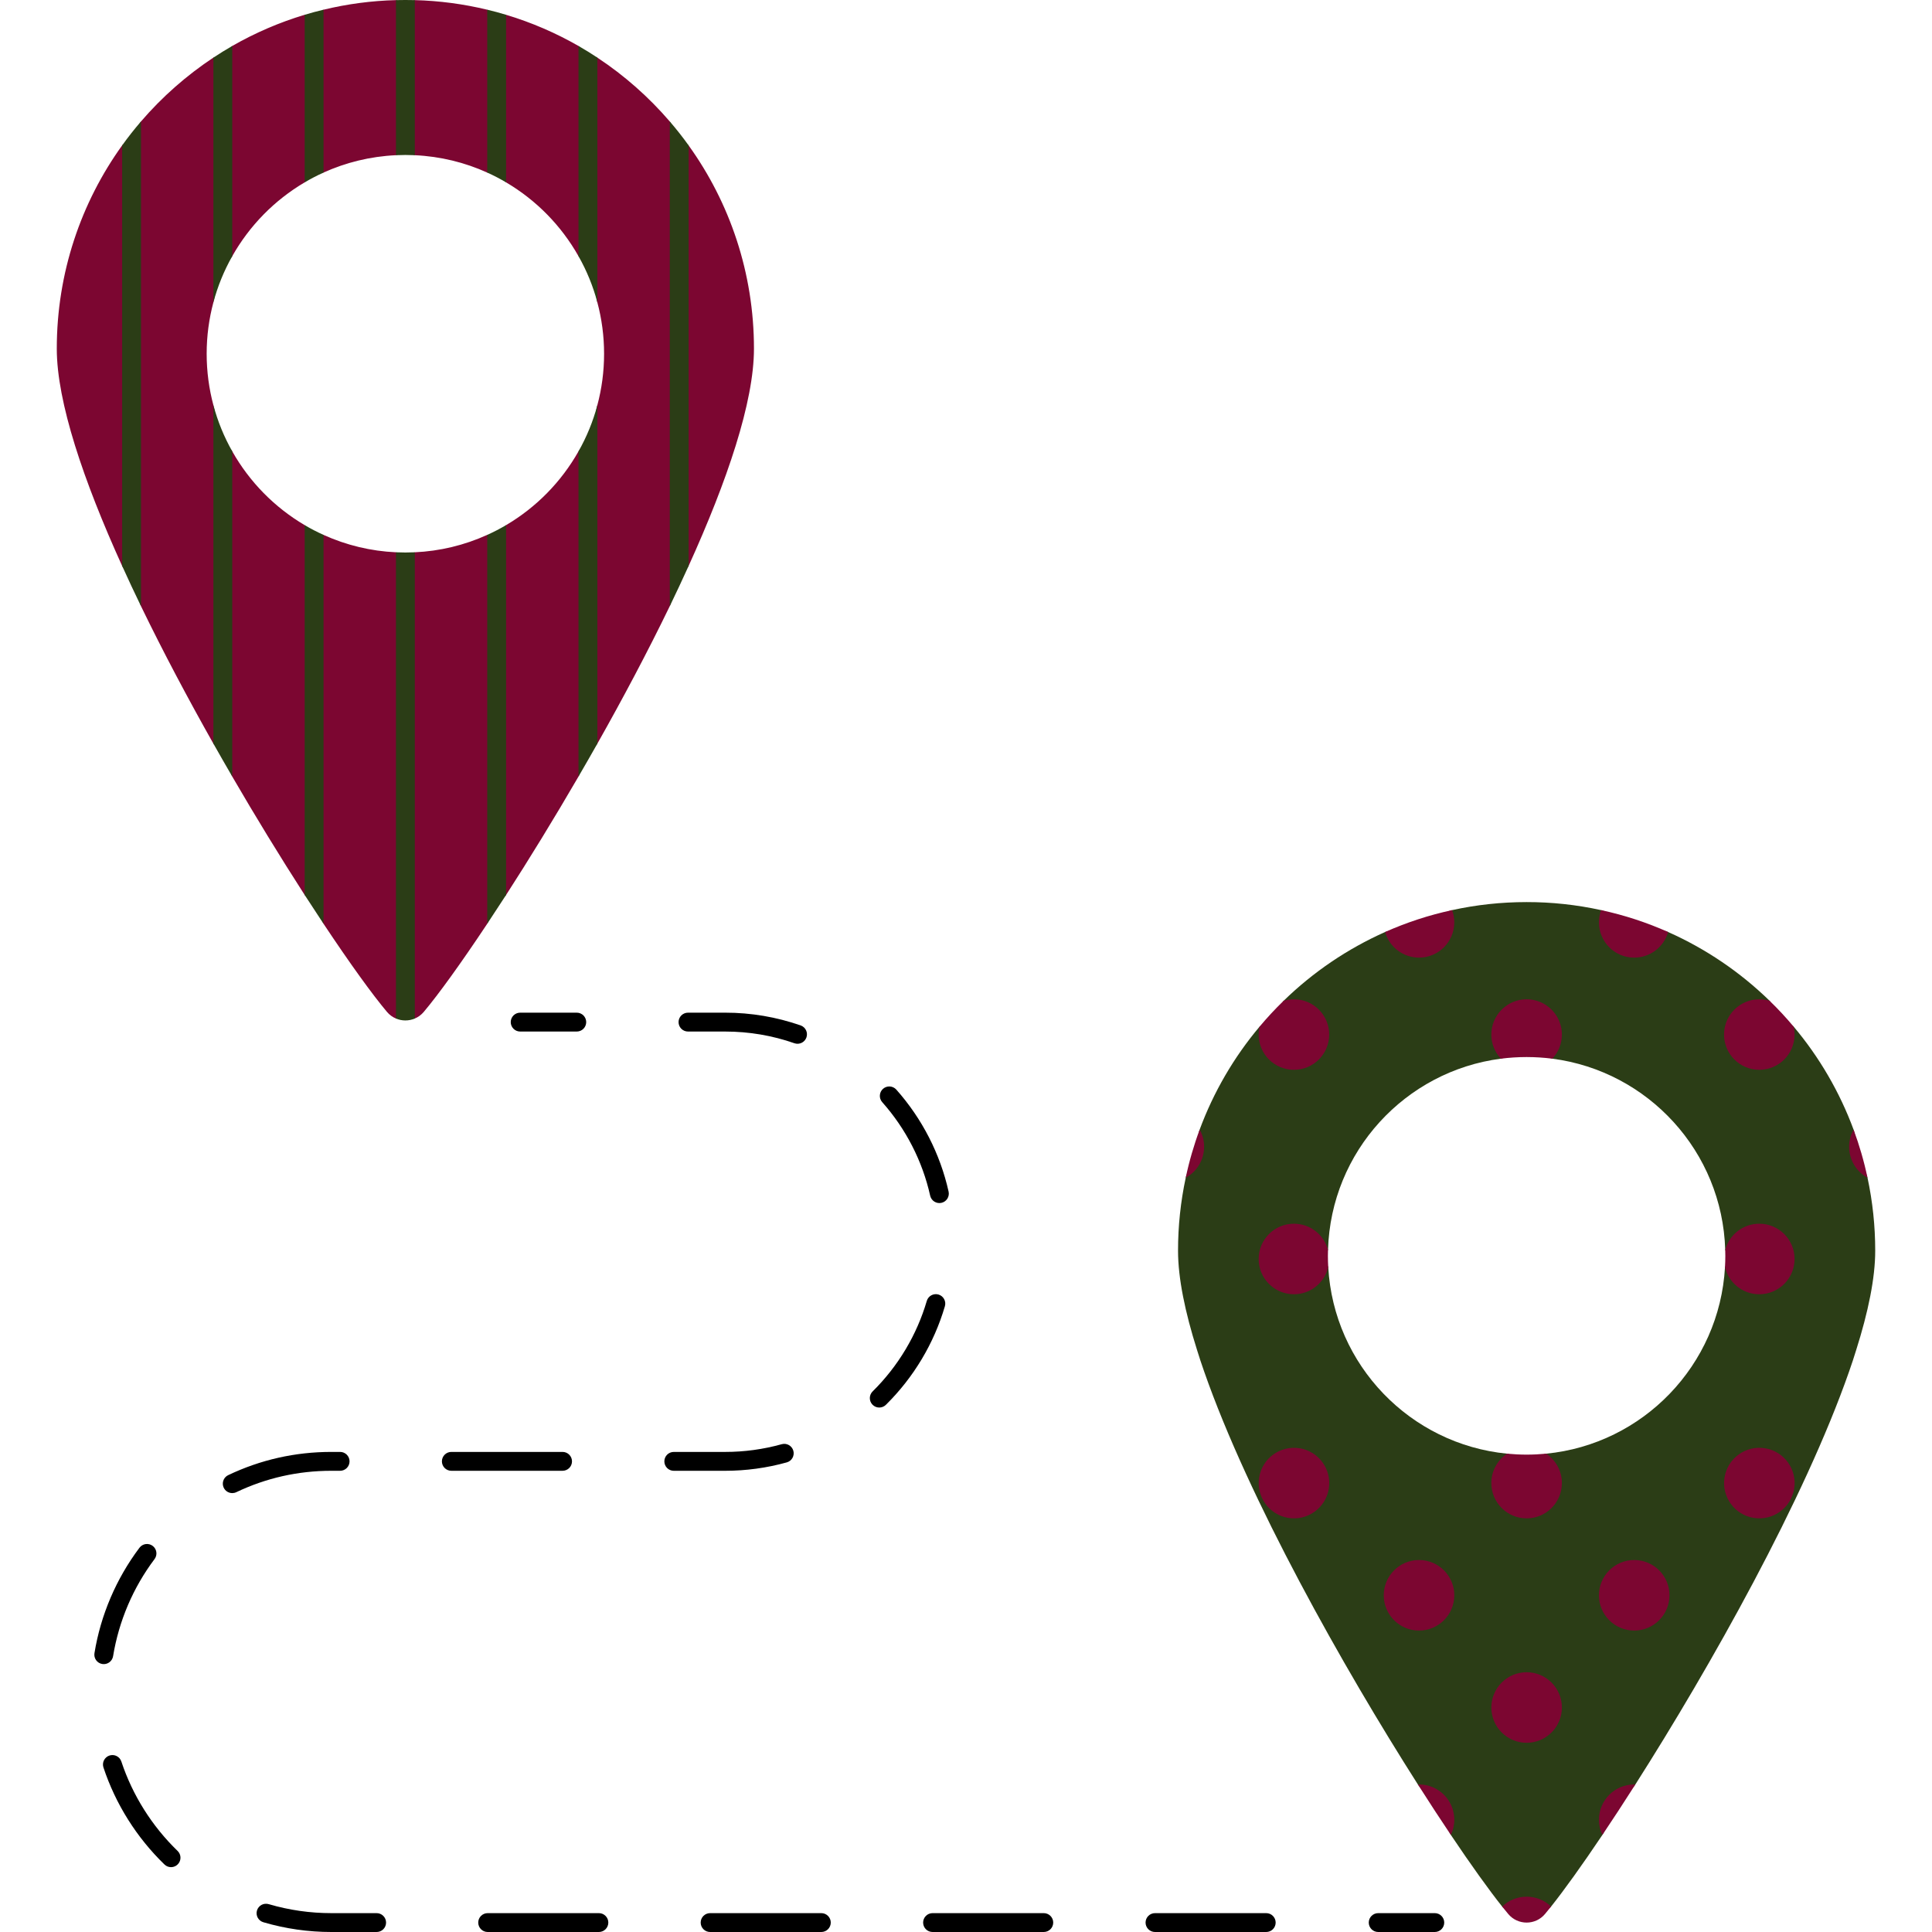 <svg width="204" height="204" viewBox="0 0 204 204" fill="none" xmlns="http://www.w3.org/2000/svg">
<path d="M197.191 124.356C197.027 123.581 196.312 122.874 196.099 122.117C195.834 121.175 196.058 120.189 195.721 119.281C194.255 115.319 192.116 111.64 189.397 108.407C189.021 107.961 187.116 108.856 186.727 108.435C186.276 107.946 187.339 106.143 186.859 105.678C183.743 102.641 180.112 100.181 176.137 98.411C174.92 97.869 173.145 98.721 171.862 98.313C170.776 97.968 170.192 96.343 169.065 96.1C166.48 95.533 163.842 95.248 161.196 95.251C158.495 95.251 155.861 95.542 153.327 96.1C151.998 96.386 151.274 98.126 150.003 98.554C148.923 98.918 147.287 97.951 146.255 98.411C142.279 100.181 138.649 102.641 135.533 105.678C135.019 106.175 136.306 108.659 135.825 109.185C135.469 109.574 133.339 107.999 132.999 108.403C130.279 111.636 128.138 115.315 126.671 119.277C126.346 120.154 126.698 121.098 126.441 122.003C126.215 122.795 125.372 123.544 125.201 124.357C124.659 126.892 124.387 129.478 124.389 132.071C124.389 134.951 125.126 138.533 126.397 142.55C126.624 143.291 126.875 144.044 127.142 144.805C131.875 158.36 141.796 175.99 149.717 188.426C150.301 189.342 151.772 189.432 152.331 190.288C152.936 191.215 152.626 192.901 153.196 193.749C155.351 196.96 157.224 199.566 158.614 201.315C158.842 201.598 159.443 201.633 159.642 201.873C160.654 203.08 161.67 203.067 162.682 201.86C162.881 201.621 163.551 201.598 163.778 201.315C165.169 199.566 167.041 196.96 169.197 193.749C169.784 192.876 169.572 191.284 170.197 190.327C170.738 189.497 172.112 189.311 172.675 188.426C180.596 175.99 190.517 158.36 195.251 144.805C195.518 144.044 195.769 143.291 195.992 142.557C197.267 138.533 198.004 134.951 198.004 132.071C198.006 129.478 197.733 126.892 197.191 124.356ZM163.256 153.494C162.579 153.558 161.893 154.823 161.196 154.823C160.499 154.823 159.813 153.558 159.136 153.494C148.908 152.494 140.828 144.147 140.25 133.799C140.226 133.401 138.559 133.339 138.559 132.937C138.559 132.726 140.218 132.182 140.226 131.975C140.529 121.587 148.378 113.097 158.479 111.786C159.371 111.674 160.4 109.261 161.321 109.261C162.241 109.261 163.021 111.674 163.913 111.786C174.018 113.101 181.863 121.587 182.166 131.975C182.174 132.182 183.755 132.616 183.752 132.76C183.746 133.014 182.157 133.546 182.142 133.799C181.56 144.151 173.484 152.494 163.256 153.494Z" fill="#2B3D16"/>
<path d="M153.557 97.39C153.557 99.446 151.892 101.115 149.836 101.115C149.026 101.115 148.238 100.851 147.591 100.363C146.945 99.875 146.475 99.189 146.254 98.41C148.525 97.398 150.895 96.624 153.326 96.099C153.477 96.501 153.557 96.936 153.557 97.39ZM164.92 109.24C164.92 110.224 164.538 111.12 163.912 111.786C163.011 111.672 162.103 111.615 161.195 111.614C160.275 111.614 159.37 111.674 158.482 111.786C157.83 111.098 157.468 110.187 157.47 109.24C157.47 107.184 159.139 105.514 161.195 105.514C163.251 105.514 164.92 107.184 164.92 109.24ZM140.349 109.24C140.349 111.296 138.683 112.961 136.627 112.961C134.567 112.961 132.902 111.296 132.902 109.24C132.902 108.953 132.934 108.67 132.998 108.403C133.795 107.452 134.641 106.542 135.532 105.678C135.878 105.57 136.245 105.514 136.627 105.514C138.683 105.514 140.349 107.184 140.349 109.24ZM140.249 133.795C139.859 135.441 138.384 136.66 136.627 136.66C134.567 136.66 132.902 134.995 132.902 132.935C132.902 130.879 134.567 129.213 136.627 129.213C138.353 129.213 139.803 130.385 140.225 131.974C140.217 132.182 140.213 132.393 140.213 132.604C140.213 133.006 140.225 133.401 140.249 133.795ZM127.141 121.089C127.141 121.758 126.961 122.414 126.619 122.989C126.278 123.564 125.788 124.037 125.2 124.356C125.567 122.615 126.061 120.918 126.67 119.28C126.981 119.832 127.143 120.456 127.141 121.089ZM176.136 98.41C175.915 99.189 175.445 99.875 174.799 100.363C174.152 100.851 173.364 101.115 172.554 101.115C170.499 101.115 168.833 99.446 168.833 97.39C168.833 96.936 168.913 96.501 169.064 96.099C171.495 96.624 173.865 97.398 176.136 98.41ZM189.488 109.24C189.488 111.296 187.823 112.961 185.763 112.961C183.707 112.961 182.041 111.296 182.041 109.24C182.041 107.184 183.707 105.514 185.763 105.514C186.145 105.514 186.512 105.57 186.858 105.678C187.751 106.542 188.588 107.447 189.392 108.403C189.456 108.674 189.488 108.953 189.488 109.24ZM189.488 132.935C189.488 134.995 187.823 136.66 185.763 136.66C184.006 136.66 182.531 135.441 182.141 133.799C182.165 133.401 182.177 133.006 182.177 132.604C182.177 132.393 182.173 132.182 182.165 131.974C182.377 131.182 182.844 130.482 183.495 129.983C184.145 129.483 184.943 129.213 185.763 129.213C187.823 129.213 189.488 130.879 189.488 132.935ZM197.19 124.356C196.602 124.037 196.112 123.564 195.771 122.989C195.429 122.414 195.249 121.758 195.249 121.089C195.249 120.432 195.417 119.814 195.72 119.28C196.329 120.918 196.823 122.615 197.19 124.356ZM164.92 156.598C164.92 158.654 163.251 160.323 161.195 160.323C159.139 160.323 157.47 158.654 157.47 156.598C157.47 155.303 158.131 154.159 159.135 153.494C159.812 153.558 160.498 153.594 161.195 153.594C161.892 153.594 162.578 153.558 163.255 153.494C163.767 153.833 164.188 154.295 164.479 154.836C164.769 155.378 164.921 155.983 164.92 156.598Z" fill="#7C0631"/>
<path d="M140.307 157.196C140.637 155.165 139.258 153.252 137.228 152.923C135.198 152.593 133.285 153.972 132.955 156.002C132.626 158.033 134.004 159.946 136.034 160.275C138.065 160.605 139.978 159.226 140.307 157.196Z" fill="#7C0631"/>
<path d="M161.196 184.02C163.253 184.02 164.92 182.353 164.92 180.296C164.92 178.239 163.253 176.572 161.196 176.572C159.139 176.572 157.472 178.239 157.472 180.296C157.472 182.353 159.139 184.02 161.196 184.02Z" fill="#7C0631"/>
<path d="M149.835 172.171C151.891 172.171 153.559 170.503 153.559 168.447C153.559 166.39 151.891 164.722 149.835 164.722C147.778 164.722 146.11 166.39 146.11 168.447C146.11 170.503 147.778 172.171 149.835 172.171Z" fill="#7C0631"/>
<path d="M153.558 192.147C153.558 192.72 153.43 193.262 153.195 193.748C152.099 192.119 150.932 190.334 149.717 188.425C149.757 188.421 149.796 188.421 149.836 188.421C151.892 188.421 153.558 190.087 153.558 192.147ZM163.778 201.315C163.551 201.597 163.335 201.86 163.136 202.1C162.124 203.307 160.267 203.307 159.255 202.1C159.056 201.86 158.841 201.597 158.614 201.315C159.283 200.665 160.196 200.271 161.196 200.271C162.196 200.271 163.108 200.665 163.778 201.315Z" fill="#7C0631"/>
<path d="M189.446 157.195C189.775 155.165 188.397 153.252 186.366 152.922C184.336 152.593 182.423 153.971 182.094 156.002C181.764 158.032 183.143 159.945 185.173 160.274C187.203 160.604 189.116 159.225 189.446 157.195Z" fill="#7C0631"/>
<path d="M172.556 172.171C174.613 172.171 176.28 170.503 176.28 168.447C176.28 166.39 174.613 164.722 172.556 164.722C170.499 164.722 168.832 166.39 168.832 168.447C168.832 170.503 170.499 172.171 172.556 172.171Z" fill="#7C0631"/>
<path d="M172.675 188.425C171.46 190.334 170.292 192.119 169.197 193.748C168.956 193.249 168.832 192.701 168.834 192.147C168.834 190.087 170.499 188.421 172.555 188.421C172.595 188.421 172.635 188.421 172.675 188.425Z" fill="#7C0631"/>
<path d="M72.71 15.352C72.421 14.948 71.948 16.168 71.642 15.777C71.287 15.322 71.095 13.258 70.718 12.822C68.494 10.234 65.922 7.967 63.076 6.084C62.752 5.867 62.413 6.758 62.08 6.553C61.748 6.348 61.423 5.048 61.084 4.853C58.693 3.482 56.132 2.371 53.438 1.562C53.161 1.478 52.722 3.002 52.442 2.925C52.06 2.82 51.834 1.116 51.446 1.025C48.94 0.418 46.377 0.079 43.8 0.012C43.469 0.005 43.138 2.01 42.804 2.01C42.469 2.01 42.138 0.005 41.808 0.012C39.23 0.079 36.667 0.418 34.162 1.025C33.803 1.109 33.519 2.405 33.166 2.501C32.855 2.586 32.475 1.469 32.169 1.562C29.503 2.363 26.938 3.468 24.523 4.853C24.157 5.064 23.886 6.501 23.527 6.723C23.223 6.911 22.83 5.885 22.531 6.084C19.686 7.967 17.114 10.234 14.889 12.822C14.467 13.312 14.408 14.79 14.013 15.302C13.752 15.64 13.146 15.005 12.897 15.352C8.554 21.396 5.996 28.807 5.996 36.82C5.996 42.45 8.817 50.765 12.897 59.758C13.196 60.421 14.038 59.307 14.352 59.978C14.702 60.726 14.525 63.257 14.889 64.009C17.232 68.842 19.854 73.779 22.531 78.52C22.809 79.011 23.67 78.022 23.948 78.509C24.334 79.183 24.137 81.331 24.523 81.995C26.977 86.22 29.526 90.389 32.169 94.498C32.468 94.96 33.339 93.798 33.629 94.243C34.005 94.819 33.8 96.996 34.162 97.542C36.947 101.733 39.313 105.008 40.863 106.849C41.118 107.153 41.442 107.392 41.808 107.546C42.156 107.695 42.431 106.398 42.804 106.383C43.11 106.371 43.514 107.669 43.8 107.546C44.154 107.399 44.477 107.164 44.744 106.849C46.294 105.008 48.661 101.733 51.446 97.542C51.737 97.102 51.962 94.804 52.263 94.345C52.624 93.793 53.064 95.076 53.438 94.498C55.841 90.768 58.462 86.509 61.084 81.995C61.416 81.424 61.459 79.308 61.791 78.73C62.124 78.15 62.745 79.107 63.076 78.52C65.754 73.779 68.376 68.842 70.718 64.009C71.139 63.137 71.171 60.877 71.574 60.012C71.83 59.461 72.464 60.303 72.71 59.758C76.79 50.765 79.611 42.45 79.611 36.82C79.611 28.807 77.053 21.396 72.71 15.352ZM63.076 42.776C62.813 43.767 62.632 46.386 62.232 47.313C61.935 48 61.45 47.011 61.084 47.657C59.264 50.881 56.627 53.567 53.438 55.447C53.146 55.619 52.886 57.395 52.585 57.553C52.224 57.743 51.82 56.312 51.446 56.479C49.037 57.572 46.442 58.195 43.8 58.315C43.469 58.331 43.138 60.096 42.804 60.096C42.469 60.096 42.138 58.331 41.808 58.315C39.165 58.195 36.57 57.572 34.162 56.479C33.765 56.301 33.418 57.739 33.036 57.536C32.757 57.388 32.44 55.606 32.169 55.447C28.98 53.567 26.343 50.881 24.523 47.657C24.162 47.02 23.597 47.684 23.304 47.007C22.899 46.071 22.797 43.778 22.531 42.776C22.069 41.047 21.822 39.23 21.822 37.354C21.822 35.477 22.069 33.66 22.531 31.931C22.787 30.966 22.867 28.617 23.253 27.713C23.557 27 24.144 27.719 24.523 27.05C26.343 23.826 28.98 21.137 32.169 19.257C32.49 19.067 33.026 17.611 33.358 17.438C33.69 17.265 33.819 18.376 34.162 18.221C36.512 17.157 39.09 16.515 41.808 16.388C42.138 16.372 42.315 14.996 42.65 14.996C42.984 14.996 43.469 16.372 43.8 16.388C46.517 16.515 49.095 17.157 51.446 18.221C51.785 18.375 52.113 17.115 52.442 17.285C52.777 17.46 53.114 19.066 53.438 19.257C56.627 21.137 59.264 23.826 61.084 27.05C61.387 27.584 62.18 26.268 62.436 26.831C62.906 27.866 62.779 30.813 63.076 31.931C63.538 33.66 63.785 35.477 63.785 37.354C63.785 39.23 63.538 41.047 63.076 42.776Z" fill="#7C0631"/>
<path d="M14.89 12.822V64.009C14.2 62.583 13.531 61.16 12.898 59.758V15.352C13.523 14.479 14.188 13.635 14.89 12.822ZM24.524 4.853V27.05C23.654 28.585 22.984 30.225 22.532 31.931V6.084C23.181 5.65 23.846 5.244 24.524 4.853ZM22.532 42.776C22.99 44.502 23.663 46.139 24.524 47.657V81.995C23.858 80.851 23.193 79.692 22.532 78.52V42.776ZM34.162 1.024V18.221C33.477 18.531 32.811 18.878 32.17 19.257V1.562C32.823 1.363 33.489 1.183 34.162 1.024ZM32.17 55.447C32.811 55.825 33.477 56.172 34.162 56.479V97.542C33.492 96.531 32.828 95.516 32.17 94.498V55.447ZM43.8 0.012V16.388C43.137 16.356 42.472 16.356 41.808 16.388V0.012C42.472 -0.004 43.136 -0.004 43.8 0.012ZM42.804 58.339C43.139 58.339 43.47 58.331 43.8 58.315V107.546C43.167 107.817 42.442 107.817 41.808 107.546V58.315C42.139 58.331 42.469 58.339 42.804 58.339ZM53.438 1.562V19.257C52.797 18.878 52.132 18.531 51.446 18.221V1.024C52.12 1.183 52.785 1.363 53.438 1.562ZM51.446 56.479C52.132 56.172 52.797 55.825 53.438 55.447V94.498C52.78 95.516 52.116 96.531 51.446 97.542V56.479ZM63.077 6.084V31.931C62.624 30.225 61.955 28.585 61.084 27.05V4.853C61.762 5.244 62.427 5.65 63.077 6.084ZM61.084 47.657C61.945 46.139 62.618 44.502 63.077 42.776V78.52C62.415 79.692 61.75 80.851 61.084 81.995V47.657ZM72.711 15.352V59.758C72.077 61.16 71.408 62.583 70.719 64.009V12.822C71.42 13.635 72.085 14.479 72.711 15.352Z" fill="#2B3D16"/>
<path d="M54.925 108.92H60.901C61.166 108.92 61.419 108.815 61.606 108.628C61.792 108.442 61.897 108.188 61.897 107.924C61.897 107.66 61.792 107.407 61.606 107.22C61.419 107.033 61.166 106.928 60.901 106.928H54.925C54.66 106.928 54.407 107.033 54.22 107.22C54.034 107.407 53.929 107.66 53.929 107.924C53.929 108.188 54.034 108.442 54.22 108.628C54.407 108.815 54.66 108.92 54.925 108.92ZM12.814 186C12.773 185.875 12.708 185.76 12.623 185.661C12.537 185.562 12.433 185.481 12.316 185.422C12.2 185.363 12.072 185.328 11.942 185.319C11.811 185.309 11.68 185.325 11.556 185.367C11.432 185.408 11.317 185.473 11.218 185.558C11.119 185.644 11.038 185.748 10.979 185.865C10.92 185.982 10.885 186.109 10.875 186.239C10.866 186.37 10.882 186.501 10.923 186.625C12.201 190.486 14.429 194.029 17.367 196.872C17.56 197.06 17.81 197.153 18.059 197.153C18.258 197.153 18.452 197.093 18.616 196.982C18.781 196.871 18.908 196.714 18.983 196.53C19.057 196.346 19.075 196.144 19.034 195.95C18.993 195.756 18.894 195.578 18.752 195.44C16.045 192.82 13.991 189.556 12.814 186ZM133.701 202.008H121.957C121.693 202.008 121.44 202.113 121.253 202.3C121.066 202.486 120.961 202.74 120.961 203.004C120.961 203.268 121.066 203.522 121.253 203.708C121.44 203.895 121.693 204 121.957 204H133.701C133.965 204 134.219 203.895 134.405 203.708C134.592 203.522 134.697 203.268 134.697 203.004C134.697 202.74 134.592 202.486 134.405 202.3C134.219 202.113 133.965 202.008 133.701 202.008ZM11.941 174.878C12.55 171.157 14.052 167.639 16.318 164.625C16.477 164.413 16.545 164.148 16.508 163.886C16.471 163.625 16.332 163.388 16.12 163.23C15.909 163.071 15.644 163.002 15.382 163.039C15.121 163.076 14.884 163.216 14.726 163.427C12.27 166.691 10.626 170.541 9.974 174.559C9.953 174.688 9.958 174.82 9.988 174.948C10.018 175.075 10.072 175.195 10.149 175.301C10.226 175.407 10.322 175.497 10.433 175.566C10.545 175.635 10.668 175.681 10.798 175.702C10.927 175.723 11.059 175.718 11.186 175.688C11.313 175.658 11.434 175.603 11.54 175.527C11.646 175.45 11.736 175.354 11.805 175.242C11.873 175.131 11.919 175.007 11.941 174.878ZM39.749 202.008H34.983C32.749 202.009 30.526 201.691 28.383 201.062C28.257 201.023 28.124 201.009 27.993 201.022C27.861 201.034 27.734 201.073 27.618 201.135C27.501 201.198 27.399 201.283 27.316 201.385C27.232 201.487 27.17 201.605 27.133 201.732C27.096 201.859 27.084 201.991 27.098 202.122C27.113 202.254 27.153 202.381 27.217 202.496C27.281 202.611 27.367 202.713 27.471 202.795C27.574 202.877 27.693 202.937 27.82 202.973C30.147 203.655 32.559 204.001 34.983 204H39.749C39.882 204.002 40.013 203.979 40.136 203.93C40.259 203.881 40.372 203.808 40.466 203.715C40.561 203.622 40.636 203.512 40.687 203.39C40.739 203.267 40.765 203.136 40.765 203.004C40.765 202.871 40.739 202.74 40.687 202.618C40.636 202.496 40.561 202.385 40.466 202.292C40.372 202.2 40.259 202.127 40.136 202.078C40.013 202.029 39.882 202.005 39.749 202.008ZM72.645 108.92H76.564C79.084 108.92 81.557 109.339 83.912 110.166C84.159 110.243 84.426 110.222 84.657 110.106C84.888 109.99 85.065 109.789 85.151 109.545C85.236 109.301 85.224 109.033 85.116 108.798C85.008 108.563 84.813 108.38 84.572 108.286C81.998 107.384 79.291 106.925 76.564 106.928H72.645C72.381 106.928 72.127 107.033 71.941 107.22C71.754 107.407 71.649 107.66 71.649 107.924C71.649 108.188 71.754 108.442 71.941 108.629C72.128 108.815 72.381 108.92 72.645 108.92ZM98.217 126.253C98.275 126.511 98.433 126.735 98.656 126.877C98.879 127.018 99.149 127.066 99.407 127.008C99.664 126.951 99.889 126.793 100.03 126.57C100.172 126.347 100.219 126.077 100.162 125.82C99.272 121.834 97.359 118.106 94.631 115.039C94.454 114.848 94.208 114.733 93.948 114.72C93.687 114.707 93.431 114.798 93.237 114.971C93.041 115.145 92.922 115.388 92.905 115.648C92.887 115.909 92.973 116.166 93.143 116.364C95.647 119.178 97.401 122.597 98.217 126.253ZM35.913 155.3C36.177 155.3 36.43 155.195 36.617 155.009C36.804 154.822 36.909 154.568 36.909 154.304C36.909 154.04 36.804 153.787 36.617 153.6C36.43 153.413 36.177 153.308 35.913 153.308H34.983C31.172 153.308 27.509 154.134 24.093 155.762C23.89 155.859 23.725 156.023 23.627 156.227C23.529 156.43 23.502 156.661 23.552 156.881C23.602 157.101 23.725 157.298 23.901 157.439C24.078 157.58 24.297 157.657 24.523 157.657C24.666 157.657 24.812 157.626 24.951 157.56C28.096 156.061 31.471 155.3 34.983 155.3H35.913ZM99.096 136.69C98.97 136.653 98.838 136.641 98.708 136.656C98.578 136.67 98.452 136.709 98.337 136.772C98.222 136.835 98.121 136.919 98.039 137.021C97.957 137.123 97.896 137.24 97.859 137.366C96.806 140.961 94.833 144.26 92.153 146.907C92.057 146.998 91.981 147.108 91.928 147.229C91.875 147.35 91.847 147.48 91.845 147.613C91.843 147.745 91.868 147.876 91.917 147.999C91.966 148.121 92.04 148.233 92.133 148.327C92.226 148.421 92.336 148.495 92.458 148.546C92.58 148.597 92.711 148.623 92.843 148.623C92.976 148.622 93.106 148.596 93.228 148.545C93.35 148.493 93.46 148.418 93.553 148.324C96.473 145.439 98.624 141.843 99.771 137.926C99.845 137.672 99.816 137.4 99.689 137.168C99.562 136.936 99.349 136.764 99.096 136.69ZM60.397 154.304C60.397 154.04 60.292 153.787 60.105 153.6C59.918 153.413 59.665 153.308 59.401 153.308H47.657C47.393 153.308 47.139 153.413 46.953 153.6C46.766 153.787 46.661 154.04 46.661 154.304C46.661 154.568 46.766 154.822 46.953 155.009C47.139 155.195 47.393 155.3 47.657 155.3H59.401C59.665 155.3 59.918 155.195 60.105 155.009C60.292 154.822 60.397 154.568 60.397 154.304ZM110.213 202.008H98.469C98.205 202.008 97.951 202.113 97.764 202.3C97.578 202.486 97.473 202.74 97.473 203.004C97.473 203.268 97.578 203.522 97.764 203.708C97.951 203.895 98.205 204 98.469 204H110.213C110.477 204 110.73 203.895 110.917 203.708C111.104 203.522 111.209 203.268 111.209 203.004C111.209 202.74 111.104 202.486 110.917 202.3C110.73 202.113 110.477 202.008 110.213 202.008ZM86.725 202.008H74.981C74.717 202.008 74.463 202.113 74.276 202.3C74.09 202.486 73.985 202.74 73.985 203.004C73.985 203.268 74.09 203.522 74.276 203.708C74.463 203.895 74.717 204 74.981 204H86.725C86.989 204 87.242 203.895 87.429 203.708C87.616 203.522 87.721 203.268 87.721 203.004C87.721 202.74 87.616 202.486 87.429 202.3C87.242 202.113 86.989 202.008 86.725 202.008ZM83.077 154.413C83.203 154.377 83.321 154.318 83.424 154.237C83.527 154.156 83.613 154.056 83.677 153.942C83.741 153.828 83.782 153.703 83.798 153.573C83.814 153.443 83.804 153.311 83.769 153.185C83.734 153.059 83.674 152.942 83.593 152.839C83.513 152.736 83.412 152.65 83.299 152.585C83.184 152.521 83.059 152.48 82.929 152.464C82.799 152.449 82.668 152.459 82.542 152.494C80.595 153.036 78.585 153.31 76.564 153.309H71.145C70.88 153.309 70.627 153.413 70.44 153.6C70.254 153.787 70.149 154.04 70.149 154.305C70.149 154.569 70.254 154.822 70.44 155.009C70.627 155.196 70.88 155.301 71.145 155.301H76.564C78.765 155.301 80.957 155.003 83.077 154.413ZM63.237 202.008H51.493C51.229 202.008 50.975 202.113 50.789 202.3C50.602 202.486 50.497 202.74 50.497 203.004C50.497 203.268 50.602 203.522 50.789 203.708C50.975 203.895 51.229 204 51.493 204H63.237C63.501 204 63.755 203.895 63.941 203.708C64.128 203.522 64.233 203.268 64.233 203.004C64.233 202.74 64.128 202.486 63.941 202.3C63.755 202.113 63.501 202.008 63.237 202.008ZM151.5 202.008H145.524C145.26 202.008 145.006 202.113 144.819 202.3C144.633 202.486 144.528 202.74 144.528 203.004C144.528 203.268 144.633 203.522 144.819 203.708C145.006 203.895 145.26 204 145.524 204H151.5C151.765 204 152.018 203.895 152.205 203.708C152.392 203.522 152.496 203.268 152.496 203.004C152.496 202.74 152.392 202.486 152.205 202.3C152.018 202.113 151.765 202.008 151.5 202.008Z" fill="black"/>
</svg>
